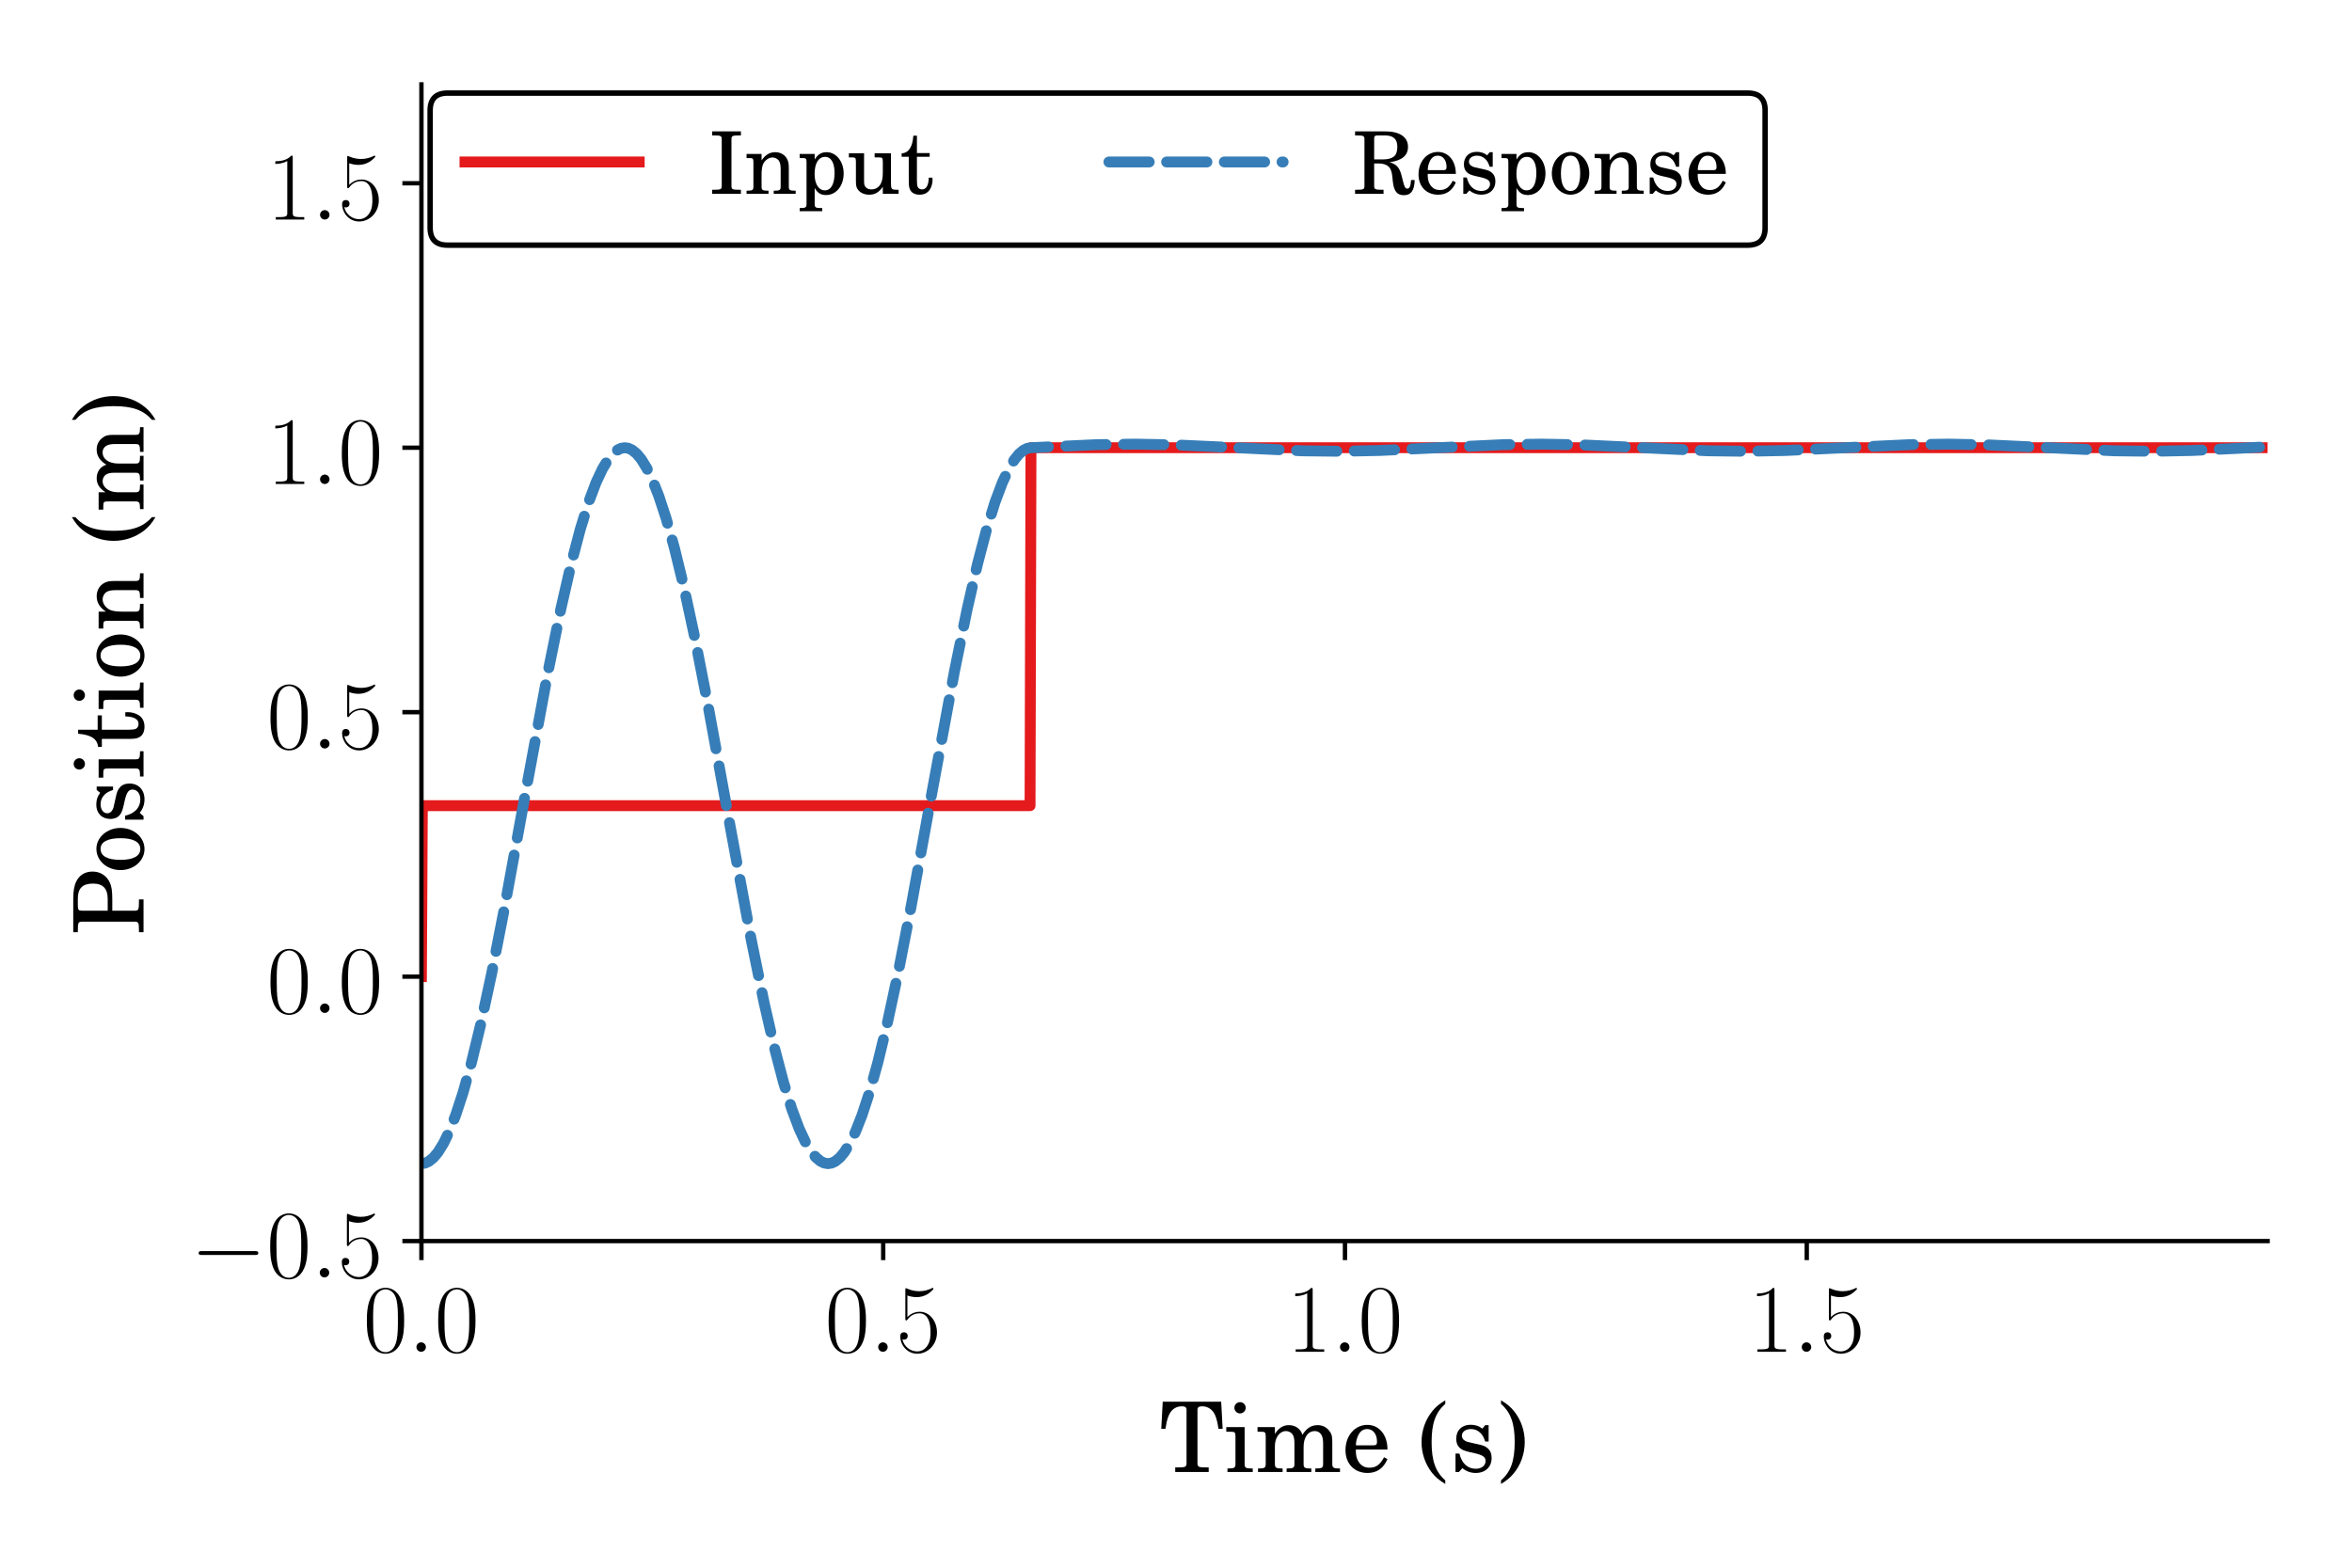 <?xml version="1.0" encoding="utf-8" standalone="no"?>
<!DOCTYPE svg PUBLIC "-//W3C//DTD SVG 1.1//EN"
  "http://www.w3.org/Graphics/SVG/1.1/DTD/svg11.dtd">
<!-- Created with matplotlib (http://matplotlib.org/) -->
<svg height="288pt" version="1.1" viewBox="0 0 432 288" width="432pt" xmlns="http://www.w3.org/2000/svg" xmlns:xlink="http://www.w3.org/1999/xlink">
 <defs>
  <style type="text/css">
*{stroke-linecap:butt;stroke-linejoin:round;}
  </style>
 </defs>
 <g id="figure_1">
  <g id="patch_1">
   <path d="M 0 288 
L 432 288 
L 432 0 
L 0 0 
z
" style="fill:#ffffff;"/>
  </g>
  <g id="axes_1">
   <g id="patch_2">
    <path d="M 77.406 228 
L 416.5 228 
L 416.5 15.5 
L 77.406 15.5 
z
" style="fill:#ffffff;"/>
   </g>
   <g id="matplotlib.axis_1">
    <g id="xtick_1">
     <g id="line2d_1">
      <defs>
       <path d="M 0 0 
L 0 3.5 
" id="mc8f5914fa2" style="stroke:#000000;stroke-width:0.8;"/>
      </defs>
      <g>
       <use style="stroke:#000000;stroke-width:0.8;" x="77.406" xlink:href="#mc8f5914fa2" y="228"/>
      </g>
     </g>
     <g id="text_1">
      <!-- $0.0$ -->
      <defs>
       <path d="M 42 31.641 
C 42 37.75 41.906 48.125 37.703 56.109 
C 34 63.109 28.094 65.594 22.906 65.594 
C 18.094 65.594 12 63.406 8.203 56.203 
C 4.203 48.719 3.797 39.438 3.797 31.641 
C 3.797 25.953 3.906 17.281 7 9.672 
C 11.297 -0.609 19 -2 22.906 -2 
C 27.5 -2 34.5 -0.109 38.594 9.375 
C 41.594 16.281 42 24.359 42 31.641 
z
M 22.906 -0.406 
C 16.5 -0.406 12.703 5.078 11.297 12.688 
C 10.203 18.562 10.203 27.156 10.203 32.75 
C 10.203 40.438 10.203 46.828 11.5 52.922 
C 13.406 61.391 19 64 22.906 64 
C 27 64 32.297 61.297 34.203 53.125 
C 35.5 47.438 35.594 40.734 35.594 32.75 
C 35.594 26.25 35.594 18.266 34.406 12.375 
C 32.297 1.484 26.406 -0.406 22.906 -0.406 
z
" id="CMR17-48"/>
       <path d="M 18.406 4.797 
C 18.406 7.688 16 9.672 13.594 9.672 
C 10.703 9.672 8.703 7.281 8.703 4.891 
C 8.703 2 11.094 0 13.5 0 
C 16.406 0 18.406 2.391 18.406 4.797 
z
" id="CMMI12-58"/>
      </defs>
      <g transform="translate(66.703 248.338)scale(0.18 -0.18)">
       <use transform="scale(0.996)" xlink:href="#CMR17-48"/>
       <use transform="translate(45.69 0)scale(0.996)" xlink:href="#CMMI12-58"/>
       <use transform="translate(72.788 0)scale(0.996)" xlink:href="#CMR17-48"/>
      </g>
     </g>
    </g>
    <g id="xtick_2">
     <g id="line2d_2">
      <g>
       <use style="stroke:#000000;stroke-width:0.8;" x="162.222" xlink:href="#mc8f5914fa2" y="228"/>
      </g>
     </g>
     <g id="text_2">
      <!-- $0.5$ -->
      <defs>
       <path d="M 11.406 57.688 
C 12.406 57.281 16.5 56 20.703 56 
C 30 56 35.094 61.109 38 64.062 
C 38 64.953 38 65.5 37.406 65.5 
C 37.297 65.5 37.094 65.5 36.297 65.047 
C 32.797 63.406 28.703 62.078 23.703 62.078 
C 20.703 62.078 16.203 62.484 11.297 64.672 
C 10.203 65.172 10 65.172 9.906 65.172 
C 9.406 65.172 9.297 65.062 9.297 63.078 
L 9.297 34.422 
C 9.297 32.641 9.297 32.141 10.297 32.141 
C 10.797 32.141 11 32.344 11.5 33.031 
C 14.703 37.516 19.094 39.406 24.094 39.406 
C 27.594 39.406 35.094 37.219 35.094 20.141 
C 35.094 16.953 35.094 11.172 32.094 6.578 
C 29.594 2.484 25.703 0.391 21.406 0.391 
C 14.797 0.391 8.094 5 6.297 12.719 
C 6.703 12.609 7.5 12.422 7.906 12.422 
C 9.203 12.422 11.703 13.125 11.703 16.219 
C 11.703 18.906 9.797 20 7.906 20 
C 5.594 20 4.094 18.594 4.094 15.797 
C 4.094 7.094 11 -2 21.594 -2 
C 31.906 -2 41.703 6.875 41.703 19.75 
C 41.703 31.719 33.906 41 24.203 41 
C 19.094 41 14.797 39.109 11.406 35.531 
z
" id="CMR17-53"/>
      </defs>
      <g transform="translate(151.519 248.338)scale(0.18 -0.18)">
       <use transform="scale(0.996)" xlink:href="#CMR17-48"/>
       <use transform="translate(45.69 0)scale(0.996)" xlink:href="#CMMI12-58"/>
       <use transform="translate(72.788 0)scale(0.996)" xlink:href="#CMR17-53"/>
      </g>
     </g>
    </g>
    <g id="xtick_3">
     <g id="line2d_3">
      <g>
       <use style="stroke:#000000;stroke-width:0.8;" x="247.038" xlink:href="#mc8f5914fa2" y="228"/>
      </g>
     </g>
     <g id="text_3">
      <!-- $1.0$ -->
      <defs>
       <path d="M 26.594 63.406 
C 26.594 65.5 26.5 65.5 25.094 65.5 
C 21.203 61.188 15.297 59.797 9.703 59.797 
C 9.406 59.797 8.906 59.797 8.797 59.5 
C 8.703 59.297 8.703 59.094 8.703 57 
C 11.797 57 17 57.594 21 59.984 
L 21 7.203 
C 21 3.688 20.797 2.5 12.203 2.5 
L 9.203 2.5 
L 9.203 0 
C 14 0 19 0 23.797 0 
C 28.594 0 33.594 0 38.406 0 
L 38.406 2.5 
L 35.406 2.5 
C 26.797 2.5 26.594 3.594 26.594 7.156 
z
" id="CMR17-49"/>
      </defs>
      <g transform="translate(236.335 248.338)scale(0.18 -0.18)">
       <use transform="scale(0.996)" xlink:href="#CMR17-49"/>
       <use transform="translate(45.69 0)scale(0.996)" xlink:href="#CMMI12-58"/>
       <use transform="translate(72.788 0)scale(0.996)" xlink:href="#CMR17-48"/>
      </g>
     </g>
    </g>
    <g id="xtick_4">
     <g id="line2d_4">
      <g>
       <use style="stroke:#000000;stroke-width:0.8;" x="331.854" xlink:href="#mc8f5914fa2" y="228"/>
      </g>
     </g>
     <g id="text_4">
      <!-- $1.5$ -->
      <g transform="translate(321.151 248.338)scale(0.18 -0.18)">
       <use transform="scale(0.996)" xlink:href="#CMR17-49"/>
       <use transform="translate(45.69 0)scale(0.996)" xlink:href="#CMMI12-58"/>
       <use transform="translate(72.788 0)scale(0.996)" xlink:href="#CMR17-53"/>
      </g>
     </g>
    </g>
    <g id="text_5">
     <!-- Time (s) -->
     <defs>
      <path d="M 63.297 72 
L 3.406 72 
L 1.906 44.266 
L 6.203 44.266 
C 6.906 49.25 7.797 53.047 8.906 56.234 
C 11.5 63.516 16.297 67.312 23.094 67.312 
C 26.406 67.312 27.797 66.203 27.797 63.719 
L 27.797 12.281 
L 27.797 9.375 
C 27.797 5.188 26.906 4.688 18.797 4.688 
L 16.203 4.688 
L 16.203 0 
L 50.5 0 
L 50.5 4.688 
L 47.906 4.688 
C 39.906 4.688 39 5.188 39 9.375 
L 39 12.281 
L 39 63.719 
C 39 66.203 40.406 67.312 43.703 67.312 
C 49.797 67.312 54.703 63.906 57.203 57.922 
C 58.703 54.25 59.703 49.953 60.5 44.266 
L 64.797 44.266 
z
" id="Century_Schoolbook_L_Roman-84"/>
      <path d="M 20.594 46 
L 1.797 46 
L 1.797 41.219 
L 6.906 41.219 
C 10.594 41.219 11.203 40.516 11.203 36.203 
L 11.203 12.297 
L 11.203 8.297 
C 11.203 4.297 10.094 3.594 3.703 3.594 
L 3 3.594 
L 3 0 
L 28.906 0 
L 28.906 3.594 
L 28.203 3.594 
C 21.703 3.594 20.594 4.281 20.594 8.219 
L 20.594 12.172 
z
M 15.906 71.578 
C 12.703 71.578 10.094 68.984 10.094 65.797 
C 10.094 62.703 12.703 60 15.797 60 
C 19.094 60 21.703 62.594 21.703 65.797 
C 21.703 68.984 19.094 71.578 15.906 71.578 
z
" id="Century_Schoolbook_L_Roman-105"/>
      <path d="M 20.094 46 
L 2.297 46 
L 2.297 41.219 
L 6.406 41.219 
C 10.094 41.219 10.703 40.516 10.703 36.203 
L 10.703 12.297 
L 10.703 8.406 
C 10.703 4.297 9.594 3.594 3.203 3.594 
L 2.797 3.594 
L 2.797 0 
L 28 0 
L 28 3.594 
L 27.594 3.594 
C 21.203 3.594 20.094 4.297 20.094 8.391 
L 20.094 12.281 
L 20.094 26.453 
C 20.094 35.328 25 41.922 31.5 41.922 
C 34.094 41.922 36.906 40.516 38.094 38.625 
C 39.5 36.734 40.094 33.828 40.094 29.734 
L 40.094 12.281 
L 40.094 8.281 
C 40.094 4.297 39 3.594 32.5 3.594 
L 32.094 3.594 
L 32.094 0 
L 57.406 0 
L 57.406 3.594 
L 57 3.594 
C 50.594 3.594 49.5 4.297 49.5 8.281 
L 49.5 12.281 
L 49.5 25.547 
C 49.5 35.531 54 41.922 61 41.922 
C 64.297 41.922 67 40.016 68.297 36.922 
C 69.203 34.734 69.5 32.531 69.5 28.641 
L 69.5 12.281 
L 69.5 8.281 
C 69.5 4.297 68.406 3.594 61.906 3.594 
L 61.5 3.594 
L 61.5 0 
L 86.797 0 
L 86.797 3.594 
L 86.406 3.594 
C 80 3.594 78.906 4.297 78.906 8.391 
L 78.906 12.281 
L 78.906 30.641 
C 78.906 36.828 78.297 38.922 75.703 42.312 
C 72.797 46.016 68.703 48 63.906 48 
C 57.406 48 52.594 44.938 48.297 38.109 
C 46.594 44.047 41.203 48 34.5 48 
C 28.5 48 24 45.141 20.094 38.922 
z
" id="Century_Schoolbook_L_Roman-109"/>
      <path d="M 46.5 23 
C 46.594 37.812 38.094 48.281 25.906 48.281 
C 13.094 48.281 3.5 37.25 3.5 22.344 
C 3.5 8.438 12.594 -1 26.094 -1 
C 35.594 -1 42.406 3.688 46.5 13.188 
L 43 15.094 
C 38.906 7.391 34.703 4.391 28 4.391 
C 22.906 4.391 19.203 6.594 16.594 11 
C 14.797 14 14 17.5 14.094 23 
z
M 14.203 27.297 
C 14.203 30.344 14.594 32.5 15.594 35.25 
C 17.703 41.141 20.906 44 25.703 44 
C 31.797 44 35.797 38.781 35.797 30.922 
C 35.797 28.078 34.906 27.297 31.703 27.297 
z
" id="Century_Schoolbook_L_Roman-101"/>
      <path d="M 27.906 73.453 
C 21.906 69.766 18.703 67.172 15.297 63.172 
C 7.703 54.188 3.594 42.719 3.594 30.641 
C 3.594 19.266 7.203 8.578 13.906 -0.297 
C 17.703 -5.094 21.094 -8.078 27.906 -12.281 
L 27.906 -8.578 
C 17.906 0.203 13.906 11.484 13.906 30.641 
C 13.906 49.797 17.906 60.984 27.906 69.766 
z
" id="Century_Schoolbook_L_Roman-40"/>
      <path d="M 39 48 
L 35.5 48 
L 32.594 44.406 
C 29 47.203 25.406 48.391 20.406 48.391 
C 11.594 48.391 5.797 42.625 5.797 33.953 
C 5.797 30.078 7.094 26.781 9.297 24.812 
C 11.594 22.703 13.906 21.719 19.906 20.312 
L 25.203 19.125 
C 33.094 17.234 35.906 15.234 35.906 11.266 
C 35.906 6.578 31.797 3.297 25.906 3.297 
C 17.5 3.297 11.5 8.766 9.094 18.875 
L 5.094 18.875 
L 5.094 0 
L 8.594 0 
L 12.094 3.906 
C 16.203 0.594 20.797 -1 25.797 -1 
C 35.594 -1 42.094 5.078 42.094 14.344 
C 42.094 18.719 40.703 22.094 37.906 24.391 
C 35.5 26.484 33.5 27.281 27.406 28.562 
L 22.406 29.672 
C 16.906 30.859 16.906 30.859 15.094 31.859 
C 12.906 32.859 11.594 34.938 11.594 37.141 
C 11.594 41.109 15.406 44 20.906 44 
C 24.703 44 27.797 42.703 30.594 40.016 
C 32.797 37.812 33.906 35.828 35.5 31.234 
L 39 31.234 
z
" id="Century_Schoolbook_L_Roman-115"/>
      <path d="M 5.406 -12.281 
C 11.406 -8.578 14.594 -5.984 18 -1.891 
C 25.594 6.984 29.703 18.562 29.703 30.641 
C 29.703 42.016 26.094 52.703 19.406 61.484 
C 15.594 66.375 12.203 69.359 5.406 73.453 
L 5.406 69.766 
C 15.406 60.984 19.406 49.797 19.406 30.641 
C 19.406 11.375 15.406 0.203 5.406 -8.578 
z
" id="Century_Schoolbook_L_Roman-41"/>
     </defs>
     <g transform="translate(212.952 270.366)scale(0.18 -0.18)">
      <use transform="translate(0 -0.292)scale(0.996)" xlink:href="#Century_Schoolbook_L_Roman-84"/>
      <use transform="translate(66.45 -0.292)scale(0.996)" xlink:href="#Century_Schoolbook_L_Roman-105"/>
      <use transform="translate(97.831 -0.292)scale(0.996)" xlink:href="#Century_Schoolbook_L_Roman-109"/>
      <use transform="translate(186.398 -0.292)scale(0.996)" xlink:href="#Century_Schoolbook_L_Roman-101"/>
      <use transform="translate(263.907 -0.292)scale(0.996)" xlink:href="#Century_Schoolbook_L_Roman-40"/>
      <use transform="translate(297.082 -0.292)scale(0.996)" xlink:href="#Century_Schoolbook_L_Roman-115"/>
      <use transform="translate(343.208 -0.292)scale(0.996)" xlink:href="#Century_Schoolbook_L_Roman-41"/>
     </g>
    </g>
   </g>
   <g id="matplotlib.axis_2">
    <g id="ytick_1">
     <g id="line2d_5">
      <defs>
       <path d="M 0 0 
L -3.5 0 
" id="m76079b25e2" style="stroke:#000000;stroke-width:0.8;"/>
      </defs>
      <g>
       <use style="stroke:#000000;stroke-width:0.8;" x="77.406" xlink:href="#m76079b25e2" y="228"/>
      </g>
     </g>
     <g id="text_6">
      <!-- $-0.5$ -->
      <defs>
       <path d="M 65.906 23 
C 67.594 23 69.406 23 69.406 25 
C 69.406 27 67.594 27 65.906 27 
L 11.797 27 
C 10.094 27 8.297 27 8.297 25 
C 8.297 23 10.094 23 11.797 23 
z
" id="CMSY10-0"/>
      </defs>
      <g transform="translate(35 234.669)scale(0.18 -0.18)">
       <use transform="translate(0 -0.031)scale(0.996)" xlink:href="#CMSY10-0"/>
       <use transform="translate(77.487 -0.031)scale(0.996)" xlink:href="#CMR17-48"/>
       <use transform="translate(123.178 -0.031)scale(0.996)" xlink:href="#CMMI12-58"/>
       <use transform="translate(150.275 -0.031)scale(0.996)" xlink:href="#CMR17-53"/>
      </g>
     </g>
    </g>
    <g id="ytick_2">
     <g id="line2d_6">
      <g>
       <use style="stroke:#000000;stroke-width:0.8;" x="77.406" xlink:href="#m76079b25e2" y="179.416"/>
      </g>
     </g>
     <g id="text_7">
      <!-- $0.0$ -->
      <g transform="translate(49 186.085)scale(0.18 -0.18)">
       <use transform="scale(0.996)" xlink:href="#CMR17-48"/>
       <use transform="translate(45.69 0)scale(0.996)" xlink:href="#CMMI12-58"/>
       <use transform="translate(72.788 0)scale(0.996)" xlink:href="#CMR17-48"/>
      </g>
     </g>
    </g>
    <g id="ytick_3">
     <g id="line2d_7">
      <g>
       <use style="stroke:#000000;stroke-width:0.8;" x="77.406" xlink:href="#m76079b25e2" y="130.832"/>
      </g>
     </g>
     <g id="text_8">
      <!-- $0.5$ -->
      <g transform="translate(49 137.501)scale(0.18 -0.18)">
       <use transform="scale(0.996)" xlink:href="#CMR17-48"/>
       <use transform="translate(45.69 0)scale(0.996)" xlink:href="#CMMI12-58"/>
       <use transform="translate(72.788 0)scale(0.996)" xlink:href="#CMR17-53"/>
      </g>
     </g>
    </g>
    <g id="ytick_4">
     <g id="line2d_8">
      <g>
       <use style="stroke:#000000;stroke-width:0.8;" x="77.406" xlink:href="#m76079b25e2" y="82.248"/>
      </g>
     </g>
     <g id="text_9">
      <!-- $1.0$ -->
      <g transform="translate(49 88.917)scale(0.18 -0.18)">
       <use transform="scale(0.996)" xlink:href="#CMR17-49"/>
       <use transform="translate(45.69 0)scale(0.996)" xlink:href="#CMMI12-58"/>
       <use transform="translate(72.788 0)scale(0.996)" xlink:href="#CMR17-48"/>
      </g>
     </g>
    </g>
    <g id="ytick_5">
     <g id="line2d_9">
      <g>
       <use style="stroke:#000000;stroke-width:0.8;" x="77.406" xlink:href="#m76079b25e2" y="33.664"/>
      </g>
     </g>
     <g id="text_10">
      <!-- $1.5$ -->
      <g transform="translate(49 40.333)scale(0.18 -0.18)">
       <use transform="scale(0.996)" xlink:href="#CMR17-49"/>
       <use transform="translate(45.69 0)scale(0.996)" xlink:href="#CMMI12-58"/>
       <use transform="translate(72.788 0)scale(0.996)" xlink:href="#CMR17-53"/>
      </g>
     </g>
    </g>
    <g id="text_11">
     <!-- Position (m) -->
     <defs>
      <path d="M 24.797 32 
L 36.094 32 
C 45.094 32 49.797 32.703 53.797 34.594 
C 60.906 38 64.906 44.359 64.906 52.25 
C 64.906 59.844 61.406 65.609 54.797 68.906 
C 50.906 70.906 44.703 72 37.797 72 
L 2.797 72 
L 2.797 67.312 
L 4.594 67.312 
C 12.703 67.312 13.594 66.812 13.594 62.609 
L 13.594 59.734 
L 13.594 12.281 
L 13.594 9.375 
C 13.594 5.188 12.703 4.688 4.594 4.688 
L 2.797 4.688 
L 2.797 0 
L 36.406 0 
L 36.406 4.688 
L 33.797 4.688 
C 25.703 4.688 24.797 5.188 24.797 9.375 
L 24.797 12.266 
z
M 24.797 36.703 
L 24.797 62.219 
C 24.797 66.812 25.406 67.312 30.906 67.312 
L 37.297 67.312 
C 47.703 67.312 52.594 62.422 52.594 51.859 
C 52.594 41.594 47.5 36.703 36.906 36.703 
z
" id="Century_Schoolbook_L_Roman-80"/>
      <path d="M 25.203 48.281 
C 13 48.281 3.406 37.453 3.406 23.547 
C 3.406 9.938 13 -1 25 -1 
C 37 -1 46.594 9.938 46.594 23.641 
C 46.594 37.25 37 48.281 25.203 48.281 
z
M 25.203 44 
C 32.203 44 36.094 36.75 36.094 23.641 
C 36.094 10.453 32.203 3.297 25 3.297 
C 17.797 3.297 13.906 10.453 13.906 23.547 
C 13.906 37.047 17.703 44 25.203 44 
z
" id="Century_Schoolbook_L_Roman-111"/>
      <path d="M 19.406 47 
L 19.406 67 
L 15.297 67 
C 14.297 53.875 9.906 47.188 1.797 46.594 
L 1.797 42.703 
L 10 42.703 
L 10 17.266 
C 10 10.281 10.203 7.781 11.203 5.484 
C 12.797 1.297 16.797 -1 22.594 -1 
C 26.5 -1 29.906 0.203 32.203 2.391 
C 35.5 5.594 37.406 10.875 37.406 16.375 
C 37.406 16.969 37.406 17.672 37.297 18.672 
L 33.094 18.672 
C 32.797 9.688 30.203 5.094 25.297 5.094 
C 23 5.094 21 6.281 20.297 7.984 
C 19.703 9.375 19.406 11.875 19.406 15.469 
L 19.406 42.703 
L 34.094 42.703 
L 34.094 47 
z
" id="Century_Schoolbook_L_Roman-116"/>
      <path d="M 20 46 
L 2.703 46 
L 2.703 41.219 
L 6.297 41.219 
C 10 41.219 10.594 40.516 10.594 36.203 
L 10.594 12.297 
L 10.594 8.297 
C 10.594 4.297 9.5 3.594 3.094 3.594 
L 2.703 3.594 
L 2.703 0 
L 28 0 
L 28 3.594 
L 27.594 3.594 
C 21.094 3.594 20 4.297 20 8.281 
L 20 12.281 
L 20 22.656 
C 20 27.547 20.703 32.031 21.797 34.328 
C 23.906 38.828 28.406 41.922 32.703 41.922 
C 35.297 41.922 38.297 40.422 39.797 38.422 
C 41.297 36.328 42 33.234 42 28.438 
L 42 12.281 
L 42 8.281 
C 42 4.297 40.906 3.594 34.406 3.594 
L 34 3.594 
L 34 0 
L 59.297 0 
L 59.297 3.594 
L 58.906 3.594 
C 52.5 3.594 51.406 4.297 51.406 8.281 
L 51.406 12.281 
L 51.406 27.953 
C 51.406 35.125 51.094 36.922 49.297 40.328 
C 46.797 45.109 41.703 48 35.797 48 
C 29.406 48 24.406 45.047 20 38.516 
z
" id="Century_Schoolbook_L_Roman-110"/>
     </defs>
     <g transform="translate(26.31 171.753)rotate(-90)scale(0.18 -0.18)">
      <use transform="translate(0 -0.292)scale(0.996)" xlink:href="#Century_Schoolbook_L_Roman-80"/>
      <use transform="translate(62.764 -0.292)scale(0.996)" xlink:href="#Century_Schoolbook_L_Roman-111"/>
      <use transform="translate(112.577 -0.292)scale(0.996)" xlink:href="#Century_Schoolbook_L_Roman-115"/>
      <use transform="translate(158.703 -0.292)scale(0.996)" xlink:href="#Century_Schoolbook_L_Roman-105"/>
      <use transform="translate(190.084 -0.292)scale(0.996)" xlink:href="#Century_Schoolbook_L_Roman-116"/>
      <use transform="translate(228.838 -0.292)scale(0.996)" xlink:href="#Century_Schoolbook_L_Roman-105"/>
      <use transform="translate(260.219 -0.292)scale(0.996)" xlink:href="#Century_Schoolbook_L_Roman-111"/>
      <use transform="translate(310.032 -0.292)scale(0.996)" xlink:href="#Century_Schoolbook_L_Roman-110"/>
      <use transform="translate(398.599 -0.292)scale(0.996)" xlink:href="#Century_Schoolbook_L_Roman-40"/>
      <use transform="translate(431.774 -0.292)scale(0.996)" xlink:href="#Century_Schoolbook_L_Roman-109"/>
      <use transform="translate(520.341 -0.292)scale(0.996)" xlink:href="#Century_Schoolbook_L_Roman-41"/>
     </g>
    </g>
   </g>
   <g id="line2d_10">
    <path clip-path="url(#p244f286903)" d="M 77.406 179.416 
L 77.576 148.009 
L 189.193 148.009 
L 189.363 82.248 
L 416.5 82.248 
L 416.5 82.248 
" style="fill:none;stroke:#e41a1c;stroke-linecap:square;stroke-width:2;"/>
   </g>
   <g id="line2d_11">
    <path clip-path="url(#p244f286903)" d="M 77.406 213.77 
L 78.085 213.672 
L 78.763 213.362 
L 79.611 212.674 
L 80.459 211.657 
L 81.477 210.008 
L 82.495 207.905 
L 83.682 204.897 
L 85.04 200.766 
L 86.566 195.3 
L 88.263 188.315 
L 90.298 178.865 
L 92.673 166.717 
L 96.574 145.382 
L 100.646 123.453 
L 103.02 111.828 
L 104.886 103.683 
L 106.583 97.221 
L 108.109 92.286 
L 109.466 88.669 
L 110.654 86.137 
L 111.672 84.457 
L 112.52 83.414 
L 113.368 82.699 
L 114.047 82.367 
L 114.725 82.249 
L 115.404 82.345 
L 116.082 82.656 
L 116.93 83.344 
L 117.778 84.361 
L 118.796 86.01 
L 119.814 88.113 
L 121.001 91.121 
L 122.359 95.252 
L 123.885 100.718 
L 125.582 107.703 
L 127.617 117.154 
L 129.992 129.301 
L 133.893 150.636 
L 137.965 172.565 
L 140.339 184.19 
L 142.205 192.335 
L 143.902 198.797 
L 145.428 203.732 
L 146.785 207.349 
L 147.973 209.881 
L 148.991 211.561 
L 149.839 212.604 
L 150.687 213.319 
L 151.366 213.651 
L 152.044 213.769 
L 152.723 213.672 
L 153.401 213.362 
L 154.249 212.674 
L 155.097 211.656 
L 156.115 210.008 
L 157.133 207.905 
L 158.32 204.897 
L 159.677 200.766 
L 161.204 195.299 
L 162.9 188.314 
L 164.936 178.864 
L 167.311 166.716 
L 171.212 145.381 
L 175.284 123.453 
L 177.658 111.827 
L 179.524 103.682 
L 181.221 97.22 
L 182.747 92.285 
L 184.104 88.668 
L 185.292 86.136 
L 186.31 84.457 
L 187.158 83.413 
L 188.006 82.699 
L 188.685 82.367 
L 189.363 82.247 
L 201.407 81.689 
L 208.531 81.591 
L 215.656 81.722 
L 224.477 82.127 
L 239.235 82.821 
L 246.359 82.903 
L 253.484 82.756 
L 262.644 82.322 
L 276.215 81.684 
L 283.339 81.591 
L 290.464 81.728 
L 299.454 82.146 
L 313.703 82.816 
L 320.828 82.904 
L 327.952 82.762 
L 336.943 82.34 
L 350.853 81.684 
L 357.977 81.591 
L 365.102 81.728 
L 374.092 82.146 
L 388.341 82.816 
L 395.466 82.904 
L 402.59 82.762 
L 411.581 82.34 
L 416.5 82.07 
L 416.5 82.07 
" style="fill:none;stroke:#377eb8;stroke-dasharray:7.4,3.2;stroke-dashoffset:0;stroke-linecap:round;stroke-width:2;"/>
   </g>
   <g id="patch_3">
    <path d="M 77.406 228 
L 77.406 15.5 
" style="fill:none;stroke:#000000;stroke-linecap:square;stroke-linejoin:miter;stroke-width:0.8;"/>
   </g>
   <g id="patch_4">
    <path d="M 416.5 228 
L 416.5 15.5 
" style="fill:none;"/>
   </g>
   <g id="patch_5">
    <path d="M 77.406 228 
L 416.5 228 
" style="fill:none;stroke:#000000;stroke-linecap:square;stroke-linejoin:miter;stroke-width:0.8;"/>
   </g>
   <g id="patch_6">
    <path d="M 77.406 15.5 
L 416.5 15.5 
" style="fill:none;"/>
   </g>
   <g id="legend_1">
    <g id="patch_7">
     <path d="M 82.206 45.036 
L 321.005 45.036 
Q 324.205 45.036 324.205 41.836 
L 324.205 20.3 
Q 324.205 17.1 321.005 17.1 
L 82.206 17.1 
Q 79.006 17.1 79.006 20.3 
L 79.006 41.836 
Q 79.006 45.036 82.206 45.036 
z
" style="fill:#ffffff;stroke:#000000;stroke-linejoin:miter;"/>
    </g>
    <g id="line2d_12">
     <path d="M 85.406 29.756 
L 117.406 29.756 
" style="fill:none;stroke:#e41a1c;stroke-linecap:square;stroke-width:2;"/>
    </g>
    <g id="line2d_13"/>
    <g id="text_12">
     <!-- Input -->
     <defs>
      <path d="M 26 59.734 
L 26 62.609 
C 26 66.812 26.906 67.312 34.906 67.312 
L 36.906 67.312 
L 36.906 72 
L 3.797 72 
L 3.797 67.312 
L 5.797 67.312 
C 13.906 67.312 14.797 66.812 14.797 62.609 
L 14.797 59.734 
L 14.797 12.281 
L 14.797 9.375 
C 14.797 5.188 13.906 4.688 5.797 4.688 
L 3.797 4.688 
L 3.797 0 
L 36.906 0 
L 36.906 4.688 
L 34.906 4.688 
C 26.906 4.688 26 5.188 26 9.375 
L 26 12.281 
z
" id="Century_Schoolbook_L_Roman-73"/>
      <path d="M 20.094 46 
L 2.797 46 
L 2.797 41.219 
L 6.406 41.219 
C 10.094 41.219 10.703 40.516 10.703 36.219 
L 10.703 -7.75 
L 10.703 -11.719 
C 10.703 -15.719 9.594 -16.406 3.203 -16.406 
L 2.797 -16.406 
L 2.797 -20 
L 28.797 -20 
L 28.797 -16.406 
L 27.703 -16.406 
C 21.203 -16.406 20.094 -15.719 20.094 -11.734 
L 20.094 -7.75 
L 20.094 6.688 
C 23.406 0.906 27.203 -1.391 33.297 -1.391 
C 44.906 -1.391 53.5 9.266 53.5 23.5 
C 53.5 37.266 44.906 48 33.906 48 
C 27.703 48 23.594 45.438 20.094 39.516 
z
M 32.094 42.609 
C 39 42.609 43 35.75 43 24.094 
C 43 11.266 38.906 4 31.797 4 
C 24.703 4 20 11.375 20 22.812 
C 20 35.141 24.5 42.609 32.094 42.609 
z
" id="Century_Schoolbook_L_Roman-112"/>
      <path d="M 41.203 0 
L 59.406 0 
L 59.406 4.703 
L 56.906 4.703 
C 51.406 4.703 50.594 5.594 50.594 11.953 
L 50.594 46.781 
L 31.797 46.781 
L 31.797 42 
L 36.906 42 
C 40.594 42 41.203 41.297 41.203 36.953 
L 41.203 24.562 
C 41.203 18.812 40.594 15.484 39.094 12.156 
C 37 7.719 33 5.094 28.094 5.094 
C 25 5.094 22.406 6.188 21.094 8.172 
C 19.797 10.047 19.594 11.047 19.594 16.5 
L 19.594 46.781 
L 2.094 46.781 
L 2.094 42 
L 5.906 42 
C 9.594 42 10.203 41.297 10.203 36.953 
L 10.203 15.219 
C 10.203 10.078 10.594 7.766 12.094 5.453 
C 14.797 1.312 19.594 -1 25.594 -1 
C 32.203 -1 36.797 1.719 41.203 8.125 
z
" id="Century_Schoolbook_L_Roman-117"/>
     </defs>
     <g transform="translate(130.206 35.356)scale(0.16 -0.16)">
      <use transform="translate(0 -1.571)scale(0.996)" xlink:href="#Century_Schoolbook_L_Roman-73"/>
      <use transform="translate(40.547 -1.571)scale(0.996)" xlink:href="#Century_Schoolbook_L_Roman-110"/>
      <use transform="translate(101.419 -1.571)scale(0.996)" xlink:href="#Century_Schoolbook_L_Roman-112"/>
      <use transform="translate(158.605 -1.571)scale(0.996)" xlink:href="#Century_Schoolbook_L_Roman-117"/>
      <use transform="translate(219.476 -1.571)scale(0.996)" xlink:href="#Century_Schoolbook_L_Roman-116"/>
     </g>
    </g>
    <g id="line2d_14">
     <path d="M 203.678 29.756 
L 235.678 29.756 
" style="fill:none;stroke:#377eb8;stroke-dasharray:7.4,3.2;stroke-dashoffset:0;stroke-linecap:round;stroke-width:2;"/>
    </g>
    <g id="line2d_15"/>
    <g id="text_13">
     <!-- Response -->
     <defs>
      <path d="M 24.594 35 
L 30.406 35 
C 34.297 35 38.297 33.797 40.5 31.984 
C 43.406 29.688 44.906 26.078 45.594 19.469 
L 46.094 14.344 
C 47.297 3.016 51 -1.594 58.906 -1.594 
C 67.094 -1.594 71 3.922 71.297 15.922 
L 67.094 15.922 
C 66.703 9 65.5 6 62.797 6 
C 60.5 6 59.5 7.703 57.797 14.625 
L 56.203 20.938 
C 54 30.172 50.094 34.375 42.297 36.391 
C 56.703 38.391 63.594 44.141 63.594 54.188 
C 63.594 65.531 54 72 37.203 72 
L 2.594 72 
L 2.594 67.312 
L 4.406 67.312 
C 12.5 67.312 13.406 66.812 13.406 62.609 
L 13.406 59.734 
L 13.406 12.172 
L 13.406 9.375 
C 13.406 5.188 12.5 4.688 4.406 4.688 
L 2.594 4.688 
L 2.594 0 
L 35.406 0 
L 35.406 4.688 
L 33.594 4.688 
C 25.5 4.688 24.594 5.188 24.594 9.391 
L 24.594 12.188 
z
M 24.594 39.688 
L 24.594 61.625 
C 24.594 65.625 24.703 65.922 25.703 66.719 
C 26.5 67.312 27.203 67.312 31.5 67.312 
L 36.906 67.312 
C 46.797 67.312 51.297 63.125 51.297 54.094 
C 51.297 49.016 50 45.141 47.406 43.062 
C 44.906 40.984 40.406 39.688 35.594 39.688 
z
" id="Century_Schoolbook_L_Roman-82"/>
     </defs>
     <g transform="translate(248.478 35.356)scale(0.16 -0.16)">
      <use transform="translate(0 -1.571)scale(0.996)" xlink:href="#Century_Schoolbook_L_Roman-82"/>
      <use transform="translate(71.93 -1.571)scale(0.996)" xlink:href="#Century_Schoolbook_L_Roman-101"/>
      <use transform="translate(121.743 -1.571)scale(0.996)" xlink:href="#Century_Schoolbook_L_Roman-115"/>
      <use transform="translate(167.869 -1.571)scale(0.996)" xlink:href="#Century_Schoolbook_L_Roman-112"/>
      <use transform="translate(225.054 -1.571)scale(0.996)" xlink:href="#Century_Schoolbook_L_Roman-111"/>
      <use transform="translate(274.868 -1.571)scale(0.996)" xlink:href="#Century_Schoolbook_L_Roman-110"/>
      <use transform="translate(335.739 -1.571)scale(0.996)" xlink:href="#Century_Schoolbook_L_Roman-115"/>
      <use transform="translate(381.865 -1.571)scale(0.996)" xlink:href="#Century_Schoolbook_L_Roman-101"/>
     </g>
    </g>
   </g>
  </g>
 </g>
 <defs>
  <clipPath id="p244f286903">
   <rect height="212.5" width="339.094" x="77.406" y="15.5"/>
  </clipPath>
 </defs>
</svg>
